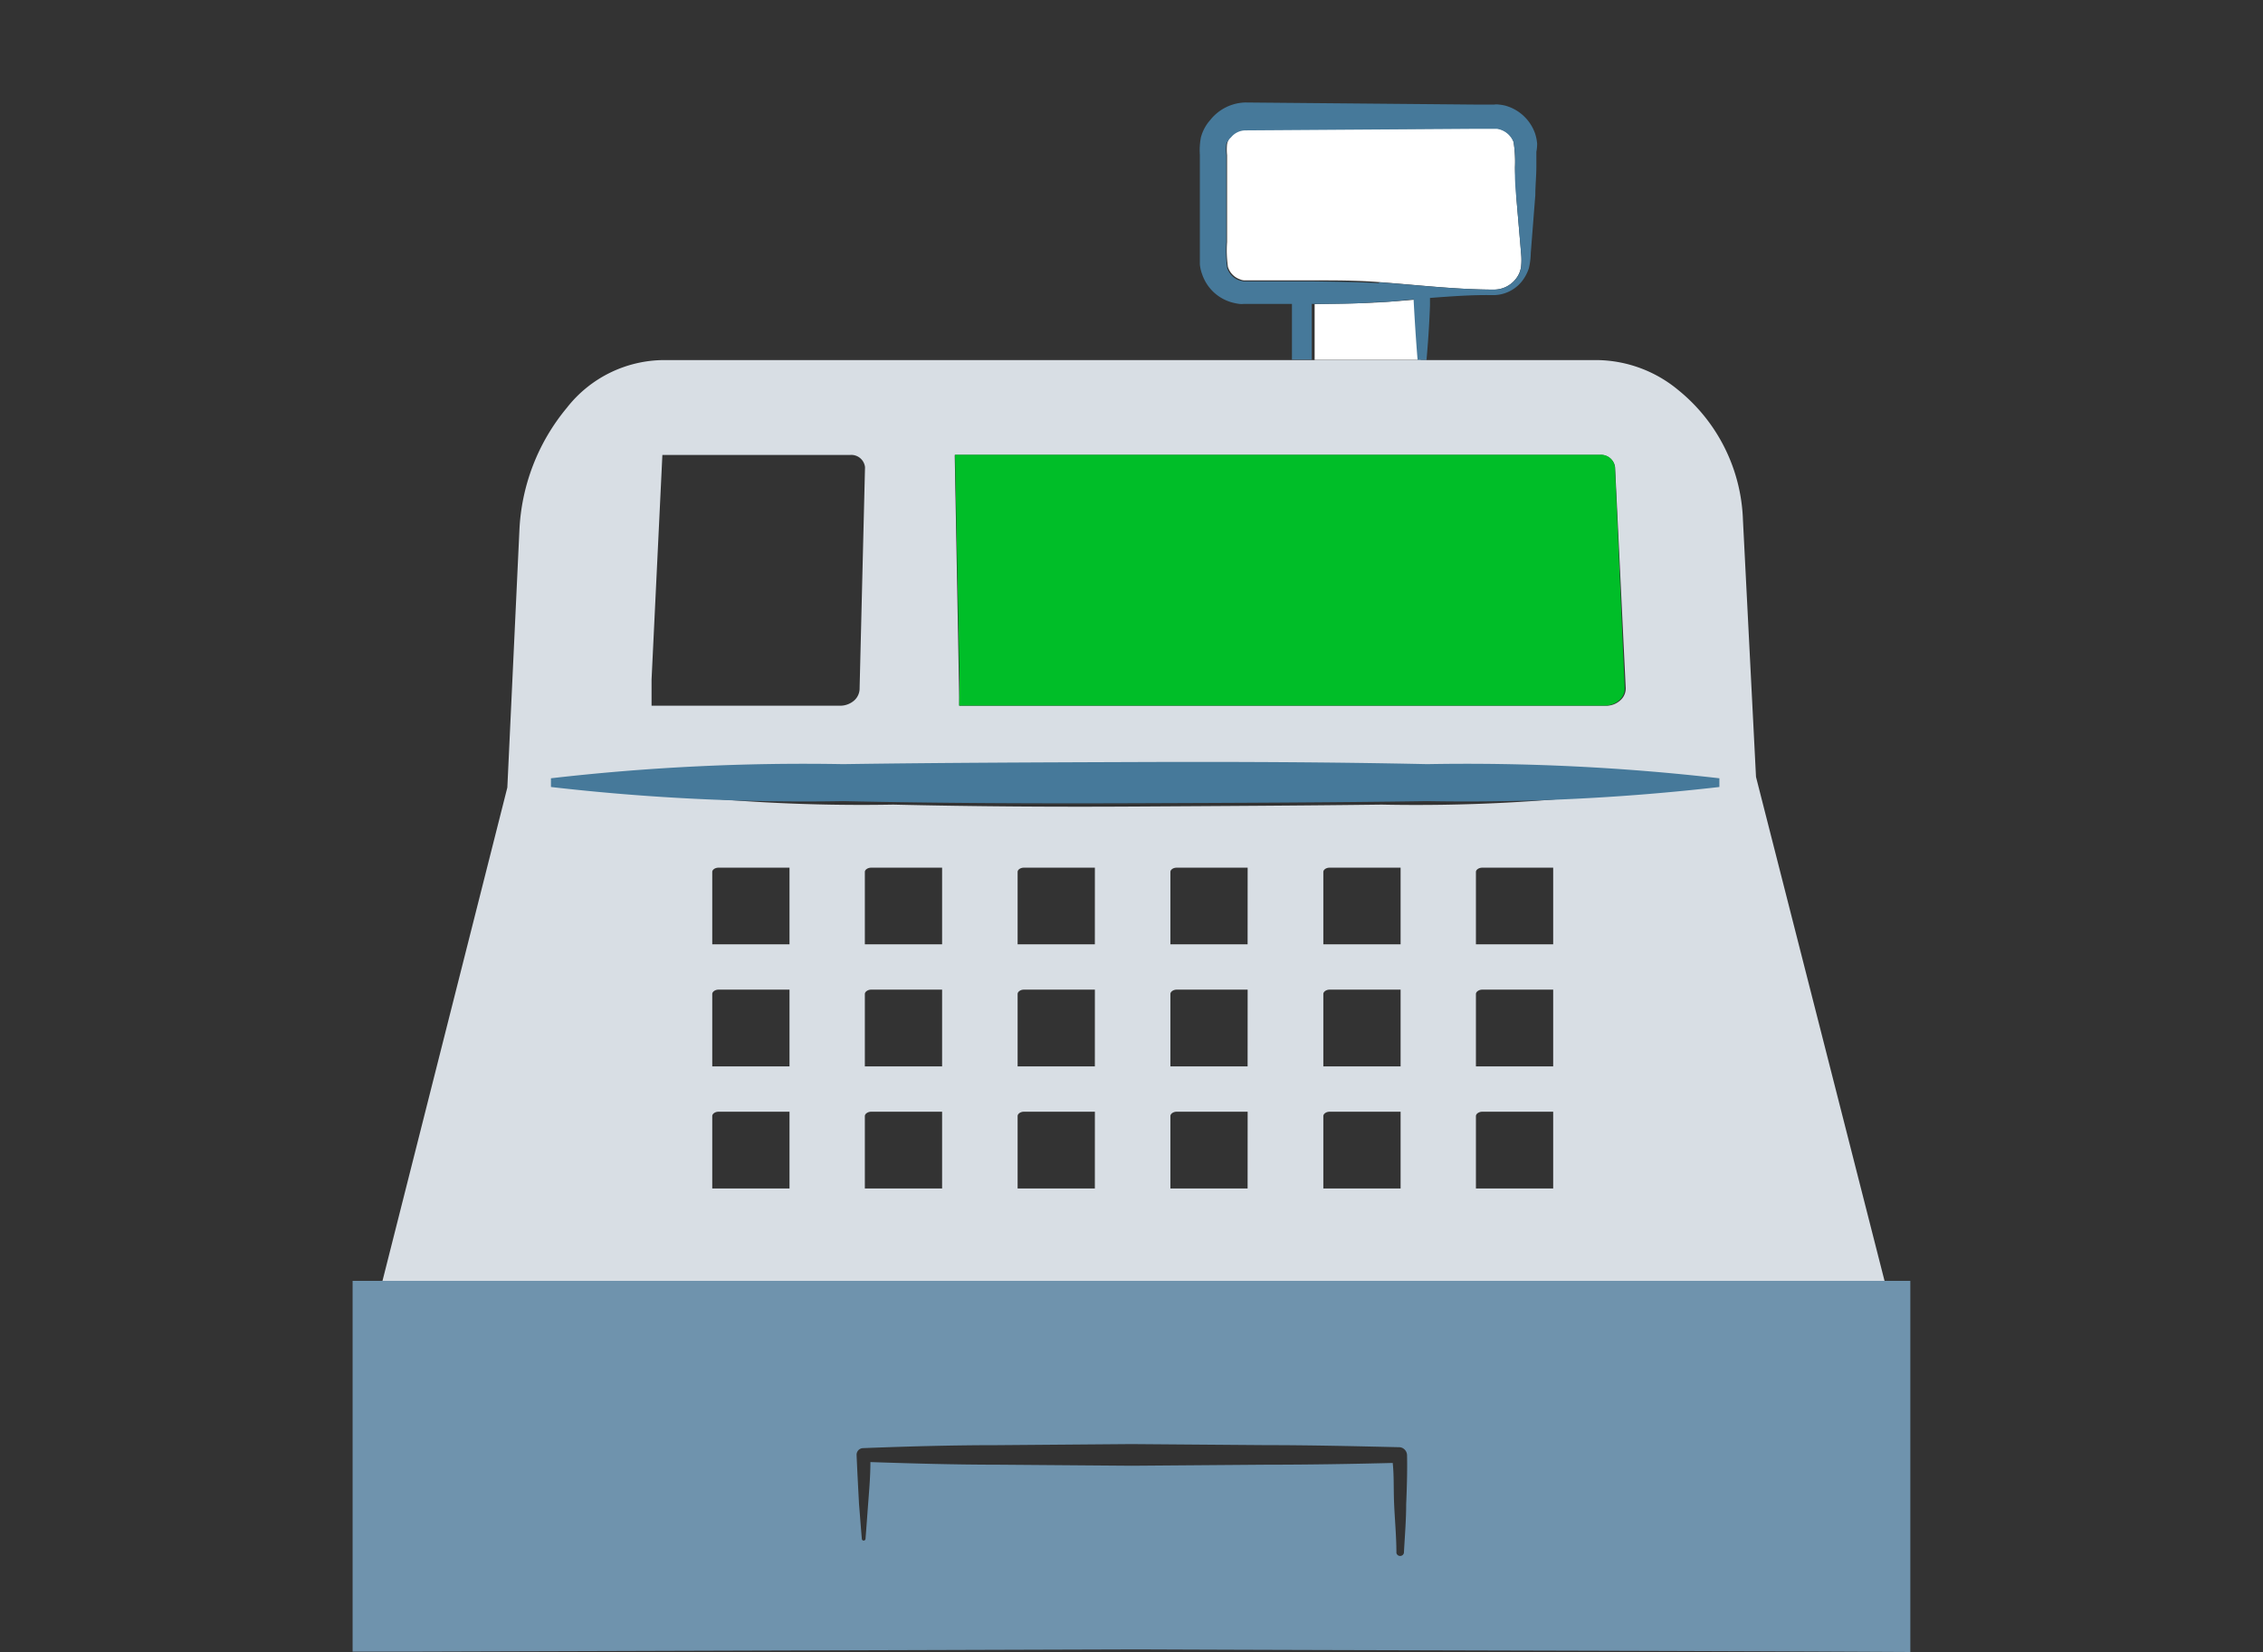 <svg xmlns="http://www.w3.org/2000/svg" viewBox="0 0 1600 1168"><rect x="0" y="0" width="1600" height="1168" fill="#333333" stroke="none"/><defs><style>.cls-1{fill:#fff}.cls-2{fill:#46799A}.cls-3{fill:#D8DEE4}.cls-4{fill:#6F93AD}.cls-5{fill:#00be28}.cls-6{fill:#ddf8ff}.cls-7{fill:none}</style></defs><title>jetpack-payments</title><g id="jetpack-payments"><g id="Layer_2" data-name="Layer 2"><g id="Layer_1-2" data-name="Layer 1-2"><path class="cls-1" d="M1056.35 204.76a19.6 19.6 0 0 0 15.78-8.13 17.7 17.7 0 0 0 3.33-8.14 50.57 50.57 0 0 0 0-9.37l-3.46-40.69c0-6.78-.74-13.44-.86-20.35a97.29 97.29 0 0 0-1-17.88 14.4 14.4 0 0 0-9-8.75 21.91 21.91 0 0 0-3.08-.74h-14.55l-163 1a12.32 12.32 0 0 0-10.36 4.93 11.14 11.14 0 0 0-2.59 5.3 38.8 38.8 0 0 0 0 7.77v61.4a81.86 81.86 0 0 0 .62 17.63 13.65 13.65 0 0 0 8.5 8.76 8.71 8.71 0 0 0 3 .74h49.69c15.29 0 30.58 0 46 1.23 27.25 2 54.5 5.3 81.62 5.3zm-54.87 7c-8.64.74-17.39 1.48-26 2-15.41.87-30.7 1-46 1.24v39.45h75a318.59 318.59 0 0 1-3-42.66z"/><path class="cls-2" d="M1086.8 101.56a32.43 32.43 0 0 0-1.36-6.9 31.06 31.06 0 0 0-18.86-19.24 25.46 25.46 0 0 0-6.78-1.48 11.09 11.09 0 0 0-3.45 0H1044l-163.61-1.48a32.67 32.67 0 0 0-24.66 12.33 30.09 30.09 0 0 0-6.66 12.33 47.66 47.66 0 0 0-.74 12.33v77.44a26.91 26.91 0 0 0 1.61 7 30.91 30.91 0 0 0 19.23 19.36 37.25 37.25 0 0 0 6.91 1.6 15.31 15.31 0 0 0 3.45 0h33.91v39.46h14v-39.44c15.29 0 30.58 0 46-1.23 8.63 0 17.38-1.23 26-2 .74 13.93 1.61 28 2.84 42.91h6.29c1.11-12.33 2-25.4 2.46-38.6v-5.3c14.55-1.11 29.23-2.22 43.78-2a26 26 0 0 0 20.59-9 29.57 29.57 0 0 0 5.55-10 50.19 50.19 0 0 0 1.35-10.85l3.21-40.81c0-6.78.74-13.69.74-20.47v-10.16a31.4 31.4 0 0 0 .55-5.8zM975 200.2c-15.42-.86-30.58-1-46-1.23h-49.84l-3-.74a13.69 13.69 0 0 1-8.51-8.76 91 91 0 0 1-.61-18.37v-61.65a32.57 32.57 0 0 1 0-7.77 14 14 0 0 1 3.33-4.56 13.32 13.32 0 0 1 10.35-4.93l163.13-1.11h14.18a10.79 10.79 0 0 1 3.21.74 14.83 14.83 0 0 1 8.88 8.75 80.5 80.5 0 0 1 1 17.88 163.09 163.09 0 0 0 .86 20.35l3.46 40.32a40.78 40.78 0 0 1 0 9.37 17.39 17.39 0 0 1-3.21 8.14 19.81 19.81 0 0 1-15.9 8.13c-27.13 0-54.87-3.33-81.38-5.17z"/><path class="cls-3" d="M1241.54 549.27l-9.24-181.75a123.32 123.32 0 0 0-45.87-91.86 91.47 91.47 0 0 0-57.34-21.08h-658.8a87.68 87.68 0 0 0-69.54 33.78 145.58 145.58 0 0 0-33.54 87.05l-8.51 181.38-88.28 348.82h1062zm-110-227.62a10 10 0 0 1 10.36 8.64l7.52 156.1a11.12 11.12 0 0 1-3.82 8.75 14.56 14.56 0 0 1-9.87 3.82H678.18V493L675 321.65zM460.67 480.47l7.65-158.82h132.92a9.74 9.74 0 0 1 10.35 8.64l-3.82 156.1a11.48 11.48 0 0 1-3.7 8.75 15.07 15.07 0 0 1-10 3.82h-133.4zm97.53 359.79h-54.62v-51.17c0-1.6 2-3.08 4.44-3.08h50.18zm0-86.31h-54.62v-51.17c0-1.6 2-3.08 4.44-3.08h50.18zm0-86.31h-54.62v-51.17c0-1.6 2-3 4.44-3h50.18zm107.89 172.62h-54.62v-51.17c0-1.6 2.1-3.08 4.44-3.08h50.18zm0-86.31h-54.62v-51.17c0-1.6 2.1-3.08 4.44-3.08h50.18zm0-86.31h-54.62v-51.17c0-1.6 2.1-3 4.44-3h50.18zm108 172.62h-54.61v-51.17c0-1.6 2-3.08 4.44-3.08h50.19zm0-86.31h-54.61v-51.17c0-1.6 2-3.08 4.44-3.08h50.19zm0-86.31h-54.61v-51.17c0-1.6 2-3 4.44-3h50.19zm108 172.62H827.5v-51.17c0-1.6 2-3.08 4.44-3.08h50.18zm0-86.31H827.5v-51.17c0-1.6 2-3.08 4.44-3.08h50.18zm0-86.31H827.5v-51.17c0-1.6 2-3 4.44-3h50.18zm108.17 172.62h-54.63v-51.17c0-1.6 2-3.08 4.44-3.08h50.19zm0-86.31h-54.63v-51.17c0-1.6 2-3.08 4.44-3.08h50.19zm0-86.31h-54.63v-51.17c0-1.6 2-3 4.44-3h50.19zm107.88 172.62h-54.62v-51.17c0-1.6 2.1-3.08 4.44-3.08h50.18zm0-86.31h-54.62v-51.17c0-1.6 2.1-3.08 4.44-3.08h50.18zm0-86.31h-54.62v-51.17c0-1.6 2.1-3 4.44-3h50.18zm51.3-107.52a1220.35 1220.35 0 0 1-172.62 8.76c-57.34.73-114.68 1-172.63 1.35s-114.67 0-172.62-1.35A1257.23 1257.23 0 0 1 459 560.12v-5.42a1236.87 1236.87 0 0 1 172.62-8.76c57.33-.74 114.67-1 172.62-1.36s114.8 0 172.63 1.36a1257.23 1257.23 0 0 1 172.62 8.76z"/><path class="cls-4" d="M1332.3 905.61h-1083v262.14H290l514.17-1.6c182.24.74 364.36.86 546.48 1.85V905.61zm-338.1 157.95c0 11.47-1 22.94-1.6 34.4a2.71 2.71 0 0 1-5.3 0c0-11.46-1.11-22.93-1.61-34.4s0-19.48-1-29.22c-29.84.74-59.8 1.23-89.52 1.23l-94.94.74-94.7-.74c-30.09 0-60.17-.86-90.13-1.85 0 10-.87 19.73-1.61 29.6s-1.23 16.89-1.85 24.66a1.3 1.3 0 0 1-1.48 1.23 1.24 1.24 0 0 1-1.11-1.23c-.73-8.26-1.35-16.77-2-24.66-.61-11.47-1.23-22.94-1.72-34.65a4.68 4.68 0 0 1 4.55-4.81c31.69-1.23 63.25-2.1 94.94-2.1L800 1021l94.94.74c31.57 0 63.26.74 94.82 1.48a5.81 5.81 0 0 1 5.06 5.68c.24 11.48-.13 23.1-.62 34.66z"/><path class="cls-5" d="M678.18 498.84H1135a14.87 14.87 0 0 0 9.87-3.82 10.74 10.74 0 0 0 3.82-8.76l-6.91-156.1a9.86 9.86 0 0 0-10.35-8.63H675.22l3.2 158.94z"/><path class="cls-6" d="M1215.65 553.34H389.53"/><path class="cls-2" d="M1215.65 556.42a1566 1566 0 0 1-206.53 10c-68.93 1-137.73 1.23-206.53 1.48s-137.73 0-206.53-1.48a1564.27 1564.27 0 0 1-206.53-10v-6.16a1564.27 1564.27 0 0 1 206.53-10c68.8-1 137.6-1.23 206.53-1.48s137.6 0 206.53 1.48a1564.27 1564.27 0 0 1 206.53 10z"/></g></g></g><g id="clear_rectangle" data-name="clear rectangle"><path id="Layer_4" data-name="Layer 4" class="cls-7" d="M0 0h1600v1168H0z"/></g></svg>